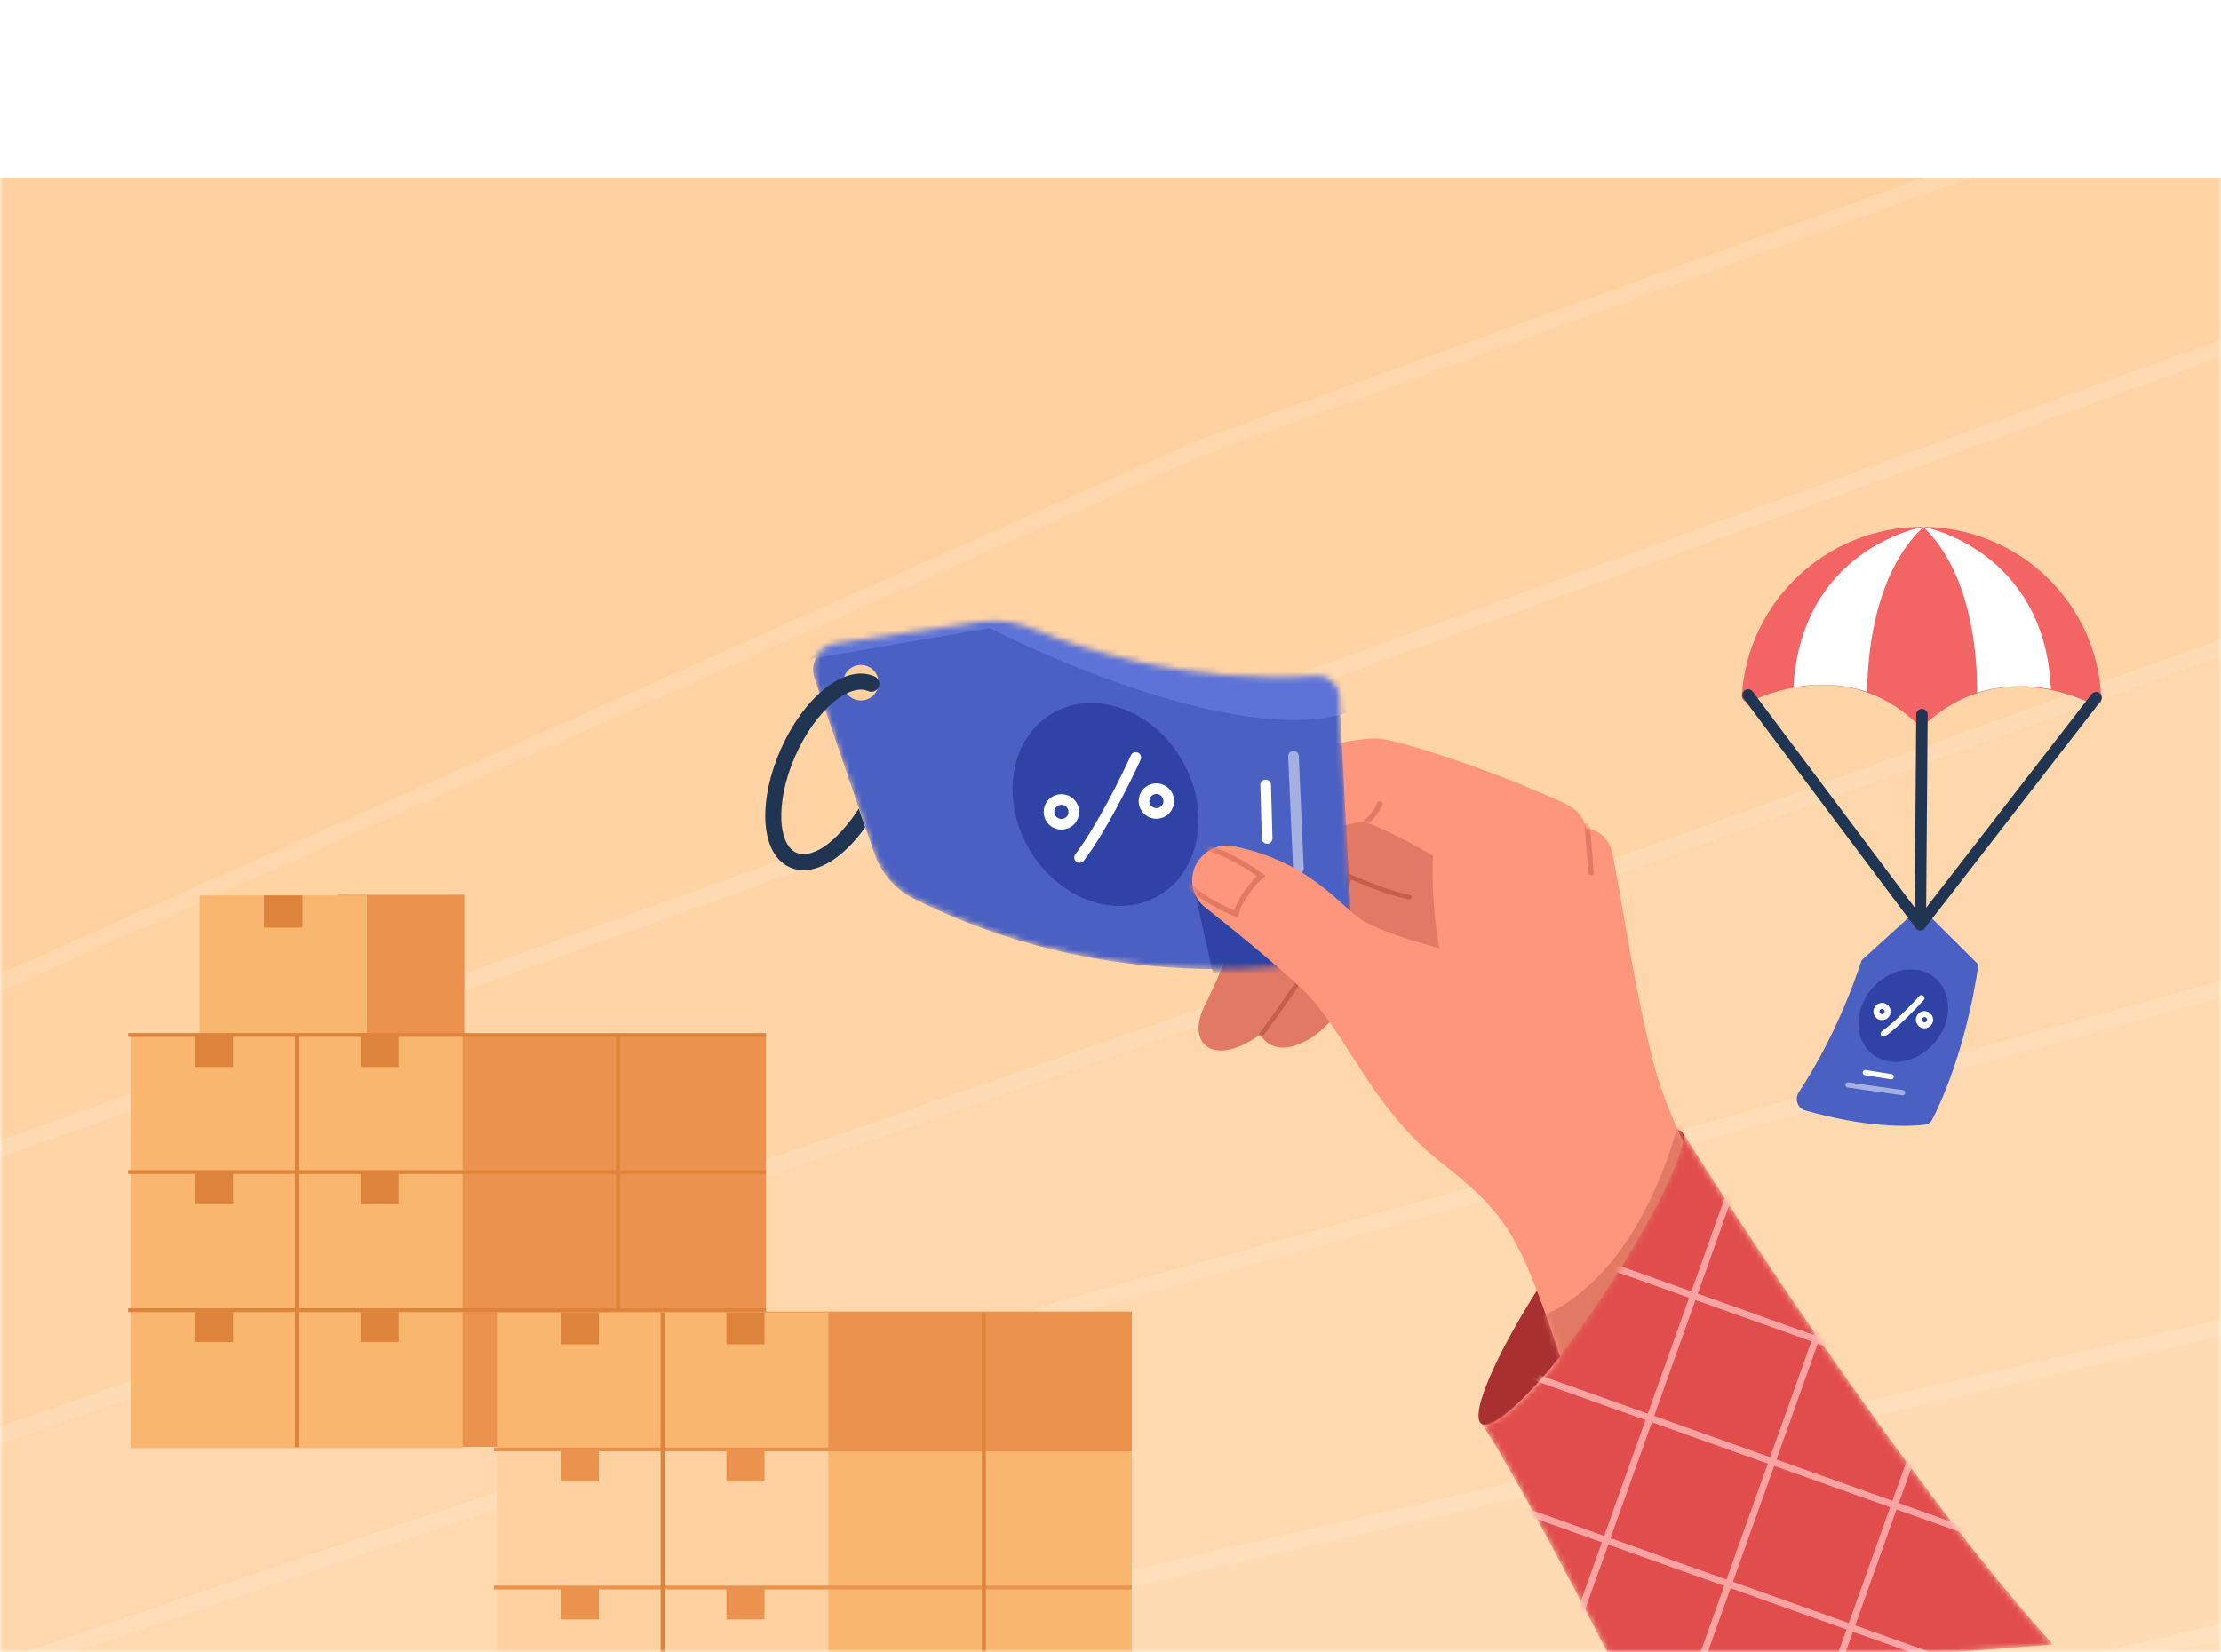 <svg width="375" height="279" viewBox="0 0 375 279" fill="none" xmlns="http://www.w3.org/2000/svg">
<mask id="mask0_4385_223700" style="mask-type:alpha" maskUnits="userSpaceOnUse" x="0" y="0" width="375" height="279">
<path d="M0 0H375V279H0V0Z" fill="#475DC2"/>
</mask>
<g mask="url(#mask0_4385_223700)">
<g filter="url(#filter0_d_4385_223700)">
<path d="M0 0H375V279H0V0Z" fill="#FFD19F"/>
</g>
<path d="M179.323 219.601L653.212 88.901V313.116H-96.621L179.323 219.601Z" fill="white" fill-opacity="0.05"/>
<path d="M-88.378 311.757L179.722 220.901L651.853 90.686V311.757H-88.378Z" stroke="white" stroke-opacity="0.1" stroke-width="2.718"/>
<path d="M202.188 170.501L653.213 7.302V309.44H-196.598L202.188 170.501Z" fill="white" fill-opacity="0.05"/>
<path d="M202.635 171.784L202.643 171.781L202.65 171.778L651.854 9.238V308.081H-188.568L202.635 171.784Z" stroke="white" stroke-opacity="0.1" stroke-width="2.718"/>
<path d="M202.239 119.947L653.212 -43.422V309.441H-325.246L202.239 119.947Z" fill="white" fill-opacity="0.05"/>
<path d="M202.698 121.226L202.701 121.225L651.853 -41.484V308.082H-317.444L202.698 121.226Z" stroke="white" stroke-opacity="0.1" stroke-width="2.718"/>
<path d="M202.239 74.35L653.212 -89V309.44H-325.246L202.239 74.35Z" fill="white" fill-opacity="0.05"/>
<path d="M-318.859 308.082L202.747 75.611L651.853 -87.063V308.082H-318.859Z" stroke="white" stroke-opacity="0.1" stroke-width="2.718"/>
<path d="M190.361 265.332L653.212 158.738V320.467H-96.621L190.361 265.332Z" fill="white" fill-opacity="0.05"/>
<path d="M190.617 266.667L190.642 266.662L190.666 266.656L651.853 160.446V319.108H-82.346L190.617 266.667Z" stroke="white" stroke-opacity="0.1" stroke-width="2.718"/>
<path d="M190.361 316.792L653.212 210.198V371.927H-96.621L190.361 316.792Z" fill="white" fill-opacity="0.05"/>
<path d="M190.617 318.127L190.642 318.122L190.666 318.116L651.853 211.906V370.568H-82.346L190.617 318.127Z" stroke="white" stroke-opacity="0.1" stroke-width="2.718"/>
<path d="M218.595 133.126C218.595 133.126 207.16 162.503 203.618 169.388C199.975 176.215 204.744 180.502 212.791 174.713C212.791 174.713 214.849 179.135 221.068 175.473C227.287 171.811 234.733 158.113 234.733 158.113L246.984 162.114L239.99 129.383L218.595 133.126Z" fill="#E27964"/>
<mask id="mask1_4385_223700" style="mask-type:alpha" maskUnits="userSpaceOnUse" x="202" y="129" width="45" height="49">
<path d="M218.595 133.126C218.595 133.126 207.16 162.503 203.618 169.388C199.975 176.215 204.744 180.502 212.791 174.713C212.791 174.713 214.849 179.135 221.068 175.473C227.287 171.811 234.733 158.113 234.733 158.113L246.984 162.114L239.99 129.383L218.595 133.126Z" fill="#E27964"/>
</mask>
<g mask="url(#mask1_4385_223700)">
<path d="M212.953 174.719C215.716 171.072 221.839 162.485 224.226 157.313C226.613 152.141 227.652 148.969 227.873 148.029C231.465 149.521 234.619 150.847 237.952 151.505" stroke="#C65E49" stroke-width="0.767" stroke-linecap="round"/>
</g>
<ellipse cx="267.001" cy="215.756" rx="5.078" ry="29.917" transform="rotate(34.266 267.001 215.756)" fill="#A83030"/>
<path d="M243.008 160.106C243.008 160.106 241.529 152.436 241.953 144.507C241.953 144.507 234.001 139.881 230.18 138.771L215.698 141.412L215.999 128.279C215.999 128.279 228.819 123.943 233.702 124.851C238.584 125.759 250.789 129.918 257.784 132.914C264.779 135.911 266.857 136.291 267.834 139.89C267.834 139.89 271.155 140.106 272.131 143.705C273.129 147.383 275.973 167.992 279.611 181.087C283.147 194.123 243.008 160.106 243.008 160.106Z" fill="#FE967D"/>
<mask id="mask2_4385_223700" style="mask-type:alpha" maskUnits="userSpaceOnUse" x="215" y="124" width="65" height="61">
<path d="M243.008 160.106C243.008 160.106 241.529 152.436 241.953 144.507C241.953 144.507 234.001 139.881 230.18 138.771L215.698 141.412L215.999 128.279C215.999 128.279 228.819 123.943 233.702 124.851C238.584 125.759 250.789 129.918 257.784 132.914C264.779 135.911 266.857 136.291 267.834 139.89C267.834 139.89 271.155 140.106 272.131 143.705C273.129 147.383 275.973 167.992 279.611 181.087C283.147 194.123 243.008 160.106 243.008 160.106Z" fill="#FE967D"/>
</mask>
<g mask="url(#mask2_4385_223700)">
<path d="M268 139.429L268.627 147.343" stroke="#E27964" stroke-width="0.9" stroke-linecap="round"/>
<path d="M227.825 140.373C228.952 140.143 231.557 138.902 232.966 135.78" stroke="#E27964" stroke-width="0.9" stroke-linecap="round"/>
</g>
<mask id="mask3_4385_223700" style="mask-type:alpha" maskUnits="userSpaceOnUse" x="137" y="104" width="92" height="60">
<path d="M222.139 114.112C224.203 113.97 226.031 115.513 226.139 117.579L228.436 161.237C228.436 161.237 192.139 170.877 154.137 151.701C150.997 150.117 148.691 147.278 147.554 143.949L137.521 114.554C136.612 111.892 138.339 109.058 141.122 108.646L165.614 105.018C168.63 104.571 171.708 105.098 174.525 106.264C182.399 109.523 200.407 115.615 222.139 114.112Z" fill="#39DBE3"/>
</mask>
<g mask="url(#mask3_4385_223700)">
<path d="M222.139 114.112C224.203 113.97 226.031 115.513 226.139 117.579L228.436 161.237C228.436 161.237 192.139 170.877 154.137 151.701C150.997 150.117 148.691 147.278 147.554 143.949L137.521 114.554C136.612 111.892 138.339 109.058 141.122 108.646L165.614 105.018C168.63 104.571 171.708 105.098 174.525 106.264C182.399 109.523 200.407 115.615 222.139 114.112Z" fill="#4A60C3"/>
<path d="M166.866 106.115L136.274 111.396C135.709 111.493 135.241 110.96 135.41 110.412L136.612 106.54C136.701 106.255 136.948 106.046 137.244 106.007L166.999 102.077C167.079 102.067 167.159 102.069 167.238 102.083L226.773 113.045C227.074 113.101 227.313 113.33 227.382 113.629L228.655 119.199C228.737 119.559 228.557 119.926 228.213 120.061C212.937 126.029 181.526 113.431 167.341 106.185C167.193 106.109 167.03 106.087 166.866 106.115Z" fill="#5D73D7"/>
<circle cx="145.359" cy="115.299" r="2.995" fill="#FFD19F"/>
<path d="M205.089 165.577L201.864 151.296C201.68 150.48 202.609 149.876 203.28 150.375L222.475 164.656C223.171 165.174 222.805 166.279 221.937 166.279H205.967C205.546 166.279 205.181 165.987 205.089 165.577Z" fill="#2E43A4"/>
</g>
<path d="M140.786 118.542C138.437 120.476 136.067 123.641 134.307 127.6C132.548 131.559 131.787 135.439 131.925 138.48C132.068 141.61 133.113 143.409 134.448 144.003C135.544 144.49 137.102 144.3 139.015 143.071C140.9 141.861 143.235 139.349 144.987 136.577L146.089 139.706C144.381 142.126 142.445 144.079 140.475 145.344C138.2 146.806 135.637 147.487 133.351 146.471C130.577 145.238 129.384 142.054 129.227 138.602C129.066 135.061 129.946 130.762 131.839 126.503C133.731 122.244 136.333 118.71 139.069 116.456C141.736 114.26 144.9 113.012 147.674 114.245C148.355 114.548 148.662 115.346 148.359 116.027C148.057 116.709 147.258 117.016 146.577 116.713C145.242 116.12 143.206 116.549 140.786 118.542Z" fill="#203551"/>
<ellipse cx="186.659" cy="135.867" rx="14.927" ry="17.816" transform="rotate(-30.03 186.659 135.867)" fill="#2E43A4"/>
<path opacity="0.5" d="M218.395 127.711L219.225 146.655" stroke="white" stroke-width="1.801" stroke-linecap="round"/>
<path d="M213.699 132.571L213.949 141.597" stroke="white" stroke-width="1.801" stroke-linecap="round"/>
<path d="M191.764 127.931C190.119 131.564 185.919 140.028 182.274 144.825" stroke="white" stroke-width="1.801" stroke-linecap="round"/>
<circle cx="195.245" cy="135.29" r="2.095" transform="rotate(-24.579 195.245 135.29)" stroke="white" stroke-width="1.801"/>
<circle cx="179.21" cy="137.118" r="2.095" transform="rotate(-24.579 179.21 137.118)" stroke="white" stroke-width="1.801"/>
<path d="M243.006 160.105C243.006 160.105 234.076 157.891 230.067 155.458C226.465 153.258 221.366 145.54 208.288 142.906C205.563 142.358 202.799 143.88 201.705 146.495C200.728 148.907 201.487 151.706 203.549 153.293C207.92 156.744 215.398 162.787 220.153 167.335C227.143 174.111 231.415 186.94 243.097 196.135C254.779 205.33 256.45 208.547 263.624 229.612L297.635 217.152C297.635 217.152 284.217 196.493 279.63 181.166L243.006 160.105Z" fill="#FE967D"/>
<mask id="mask4_4385_223700" style="mask-type:alpha" maskUnits="userSpaceOnUse" x="201" y="142" width="97" height="88">
<path d="M243.009 160.105C243.009 160.105 234.08 157.891 230.071 155.458C226.469 153.258 221.37 145.54 208.291 142.906C205.567 142.358 202.803 143.88 201.709 146.495C200.732 148.907 201.491 151.706 203.553 153.293C207.924 156.744 215.402 162.787 220.156 167.335C227.146 174.111 231.419 186.94 243.101 196.135C254.783 205.33 256.454 208.547 263.628 229.612L297.639 217.152C297.639 217.152 284.221 196.493 279.634 181.166L243.009 160.105Z" fill="#FE967D"/>
</mask>
<g mask="url(#mask4_4385_223700)">
<path d="M259.408 222.698C273.969 217.033 280.732 199.192 283.087 190.799C283.33 189.934 284.399 189.918 284.475 190.813C285.484 202.721 271.695 222.959 263.244 233.317C262.794 233.869 261.919 233.689 261.708 233.009L258.848 223.83C258.704 223.367 258.956 222.873 259.408 222.698Z" fill="#E27964"/>
<path d="M203.363 143.092C204.649 143.313 208.366 144.591 212.949 147.937C211.819 148.811 209.216 151.997 208.683 154.364C206.947 153.695 202.769 151.677 199.953 148.966" stroke="#E27964" stroke-width="0.9" stroke-linecap="round"/>
</g>
<mask id="mask5_4385_223700" style="mask-type:alpha" maskUnits="userSpaceOnUse" x="250" y="191" width="97" height="93">
<path d="M346.646 277.739C324.597 253.43 295.828 210.005 284.2 191.331C284.7 197.647 269.807 221.445 261.532 231.318C254.912 239.216 251.21 240.72 250.187 240.485C255.414 248.156 268.014 272.369 273.661 283.517L346.646 277.739Z" fill="#2E47BA"/>
</mask>
<g mask="url(#mask5_4385_223700)">
<path d="M346.646 277.739C324.597 253.43 295.828 210.005 284.2 191.331C284.7 197.647 269.807 221.445 261.532 231.318C254.912 239.216 251.21 240.72 250.187 240.485C255.414 248.156 268.014 272.369 273.661 283.517L346.646 277.739Z" fill="#E14D4D"/>
<path d="M301.713 174.516L260.522 290.071" stroke="#FAA3A3" stroke-width="1.151" stroke-linecap="round"/>
<path d="M371.531 249.338L255.976 208.147" stroke="#FAA3A3" stroke-width="1.151" stroke-linecap="round"/>
<path d="M319.806 189.057L278.616 304.612" stroke="#FAA3A3" stroke-width="1.151" stroke-linecap="round"/>
<path d="M356.992 267.43L241.436 226.239" stroke="#FAA3A3" stroke-width="1.151" stroke-linecap="round"/>
<path d="M337.904 203.598L296.714 319.153" stroke="#FAA3A3" stroke-width="1.151" stroke-linecap="round"/>
<path d="M342.449 285.522L226.894 244.332" stroke="#FAA3A3" stroke-width="1.151" stroke-linecap="round"/>
</g>
<path d="M324.757 88.984C308.52 88.857 295.083 101.511 294.088 117.548C294.082 118.321 294.851 118.81 295.433 118.525C299.605 116.528 312.303 111.891 323.148 121.738C323.916 122.42 324.979 122.428 325.661 121.757C336.658 112.178 349.282 116.916 353.423 118.978C354.097 119.273 354.874 118.796 354.783 118.022C354.232 101.973 340.994 89.111 324.757 88.984Z" fill="#F36565"/>
<path d="M315.261 116.843C315.299 112.01 315.994 97.227 324.758 88.984C324.758 88.984 304.24 92.4 302.799 116.069C306.38 115.42 310.73 115.357 315.261 116.843Z" fill="white"/>
<path d="M333.814 116.987C333.852 112.154 333.387 97.362 324.754 88.983C324.754 88.983 345.216 92.719 346.287 116.408C342.716 115.703 338.368 115.572 333.814 116.987Z" fill="white"/>
<path d="M324.254 153.158L334.037 162.9C334.037 162.9 332.273 177.213 326.274 189.013C326.013 189.528 325.527 189.887 324.954 189.953C322.576 190.228 315.563 190.604 304.777 187.526C303.487 187.158 302.974 185.589 303.714 184.47C306.105 180.854 310.747 173.042 314.325 162.166L324.254 153.158Z" fill="#4A60C3"/>
<path opacity="0.5" d="M321.234 184.55L312.028 183.227" stroke="white" stroke-width="0.883" stroke-linecap="round"/>
<path d="M319.32 181.847L314.947 181.146" stroke="white" stroke-width="0.883" stroke-linecap="round"/>
<ellipse cx="321.359" cy="171.534" rx="6.987" ry="8.339" transform="rotate(39.59 321.359 171.534)" fill="#2E43A4"/>
<path d="M324.431 168.56C323.228 169.906 320.267 172.992 318.043 174.569" stroke="white" stroke-width="1.013" stroke-linecap="round"/>
<circle cx="324.938" cy="172.21" r="0.949" transform="rotate(-7.157 324.938 172.21)" stroke="white" stroke-width="1.013"/>
<circle cx="317.767" cy="170.826" r="0.949" transform="rotate(-7.157 317.767 170.826)" stroke="white" stroke-width="1.013"/>
<path d="M295.148 117.362L324.229 156.154L353.911 117.82" stroke="#203551" stroke-width="1.933" stroke-miterlimit="10" stroke-linecap="round" stroke-linejoin="round"/>
<path d="M324.231 156.154L324.508 120.684" stroke="#203551" stroke-width="1.933" stroke-miterlimit="10" stroke-linecap="round" stroke-linejoin="round"/>
<path d="M41.227 244.359H129.328V221.08H41.227V244.359Z" fill="#EB934E"/>
<path d="M78.087 221.27H50.117V244.549H78.087V221.27Z" fill="#F9B66F"/>
<path d="M67.315 221.27H60.887V226.655H67.315V221.27Z" fill="#DE833C"/>
<path d="M41.227 221.123H129.328V197.844H41.227V221.123Z" fill="#EB934E"/>
<path d="M41.227 197.939H129.328V174.66H41.227V197.939Z" fill="#EB934E"/>
<path d="M78.087 197.99H50.117V221.27H78.087V197.99Z" fill="#F9B66F"/>
<path d="M78.087 174.806H50.117V198.085H78.087V174.806Z" fill="#F9B66F"/>
<path d="M67.315 197.99H60.887V203.376H67.315V197.99Z" fill="#DE833C"/>
<path d="M67.315 174.806H60.887V180.191H67.315V174.806Z" fill="#DE833C"/>
<path d="M50.114 221.27H22.145V244.549H50.114V221.27Z" fill="#F9B66F"/>
<path d="M39.346 221.27H32.918V226.655H39.346V221.27Z" fill="#DE833C"/>
<path d="M50.114 197.99H22.145V221.27H50.114V197.99Z" fill="#F9B66F"/>
<path d="M50.114 174.806H22.145V198.085H50.114V174.806Z" fill="#F9B66F"/>
<path d="M39.346 197.99H32.918V203.376H39.346V197.99Z" fill="#DE833C"/>
<path d="M39.346 174.806H32.918V180.191H39.346V174.806Z" fill="#DE833C"/>
<path d="M129.329 221.27L21.625 221.27" stroke="#DE833C" stroke-width="0.639" stroke-miterlimit="10"/>
<path d="M129.329 197.939L21.625 197.939" stroke="#DE833C" stroke-width="0.639" stroke-miterlimit="10"/>
<path d="M57.055 174.806H78.391V151.118H57.055V174.806Z" fill="#EB934E"/>
<path d="M61.961 151.223H33.672V174.767H61.961V151.223Z" fill="#F9B66F"/>
<path d="M51.064 151.222H44.562V156.669H51.064V151.222Z" fill="#DE833C"/>
<path d="M129.329 174.79L21.625 174.79" stroke="#DE833C" stroke-width="0.639" stroke-miterlimit="10"/>
<path d="M50.117 244.375L50.117 174.806" stroke="#DE833C" stroke-width="0.663" stroke-miterlimit="10"/>
<path d="M104.348 244.375L104.348 174.806" stroke="#DE833C" stroke-width="0.663" stroke-miterlimit="10"/>
<path d="M102.989 291.201H191.09V267.922H102.989V291.201Z" fill="#F9B66F"/>
<path d="M139.849 268.111H111.879V291.391H139.849V268.111Z" fill="#FFD19F"/>
<path d="M129.076 268.111H122.648V273.497H129.076V268.111Z" fill="#EB934E"/>
<path d="M102.989 267.966H191.09V244.687H102.989V267.966Z" fill="#F9B66F"/>
<path d="M102.989 244.781H191.09V221.502H102.989V244.781Z" fill="#EB934E"/>
<path d="M139.849 244.832H111.879V268.111H139.849V244.832Z" fill="#FFD19F"/>
<path d="M139.849 221.648H111.879V244.928H139.849V221.648Z" fill="#F9B66F"/>
<path d="M129.076 244.832H122.648V250.218H129.076V244.832Z" fill="#EB934E"/>
<path d="M129.076 221.647H122.648V227.033H129.076V221.647Z" fill="#DE833C"/>
<path d="M111.876 268.111H83.906V291.391H111.876V268.111Z" fill="#FFD19F"/>
<path d="M101.108 268.111H94.68V273.497H101.108V268.111Z" fill="#EB934E"/>
<path d="M111.876 244.832H83.906V268.111H111.876V244.832Z" fill="#FFD19F"/>
<path d="M111.876 221.648H83.906V244.928H111.876V221.648Z" fill="#F9B66F"/>
<path d="M101.108 244.832H94.68V250.218H101.108V244.832Z" fill="#EB934E"/>
<path d="M101.108 221.648H94.68V227.034H101.108V221.648Z" fill="#DE833C"/>
<path d="M191.091 268.111L83.387 268.111" stroke="#EB934E" stroke-width="0.639" stroke-miterlimit="10"/>
<path d="M191.091 244.781L83.387 244.781" stroke="#EB934E" stroke-width="0.639" stroke-miterlimit="10"/>
<path d="M111.879 291.217L111.879 221.647" stroke="#DE833C" stroke-width="0.663" stroke-miterlimit="10"/>
<path d="M166.109 291.217L166.109 221.647" stroke="#DE833C" stroke-width="0.663" stroke-miterlimit="10"/>
</g>
<defs>
<filter id="filter0_d_4385_223700" x="-50" y="-20" width="475" height="379" filterUnits="userSpaceOnUse" color-interpolation-filters="sRGB">
<feFlood flood-opacity="0" result="BackgroundImageFix"/>
<feColorMatrix in="SourceAlpha" type="matrix" values="0 0 0 0 0 0 0 0 0 0 0 0 0 0 0 0 0 0 127 0" result="hardAlpha"/>
<feOffset dy="30"/>
<feGaussianBlur stdDeviation="25"/>
<feColorMatrix type="matrix" values="0 0 0 0 0.805 0 0 0 0 0.832 0 0 0 0 0.887 0 0 0 0.05 0"/>
<feBlend mode="normal" in2="BackgroundImageFix" result="effect1_dropShadow_4385_223700"/>
<feBlend mode="normal" in="SourceGraphic" in2="effect1_dropShadow_4385_223700" result="shape"/>
</filter>
</defs>
</svg>
